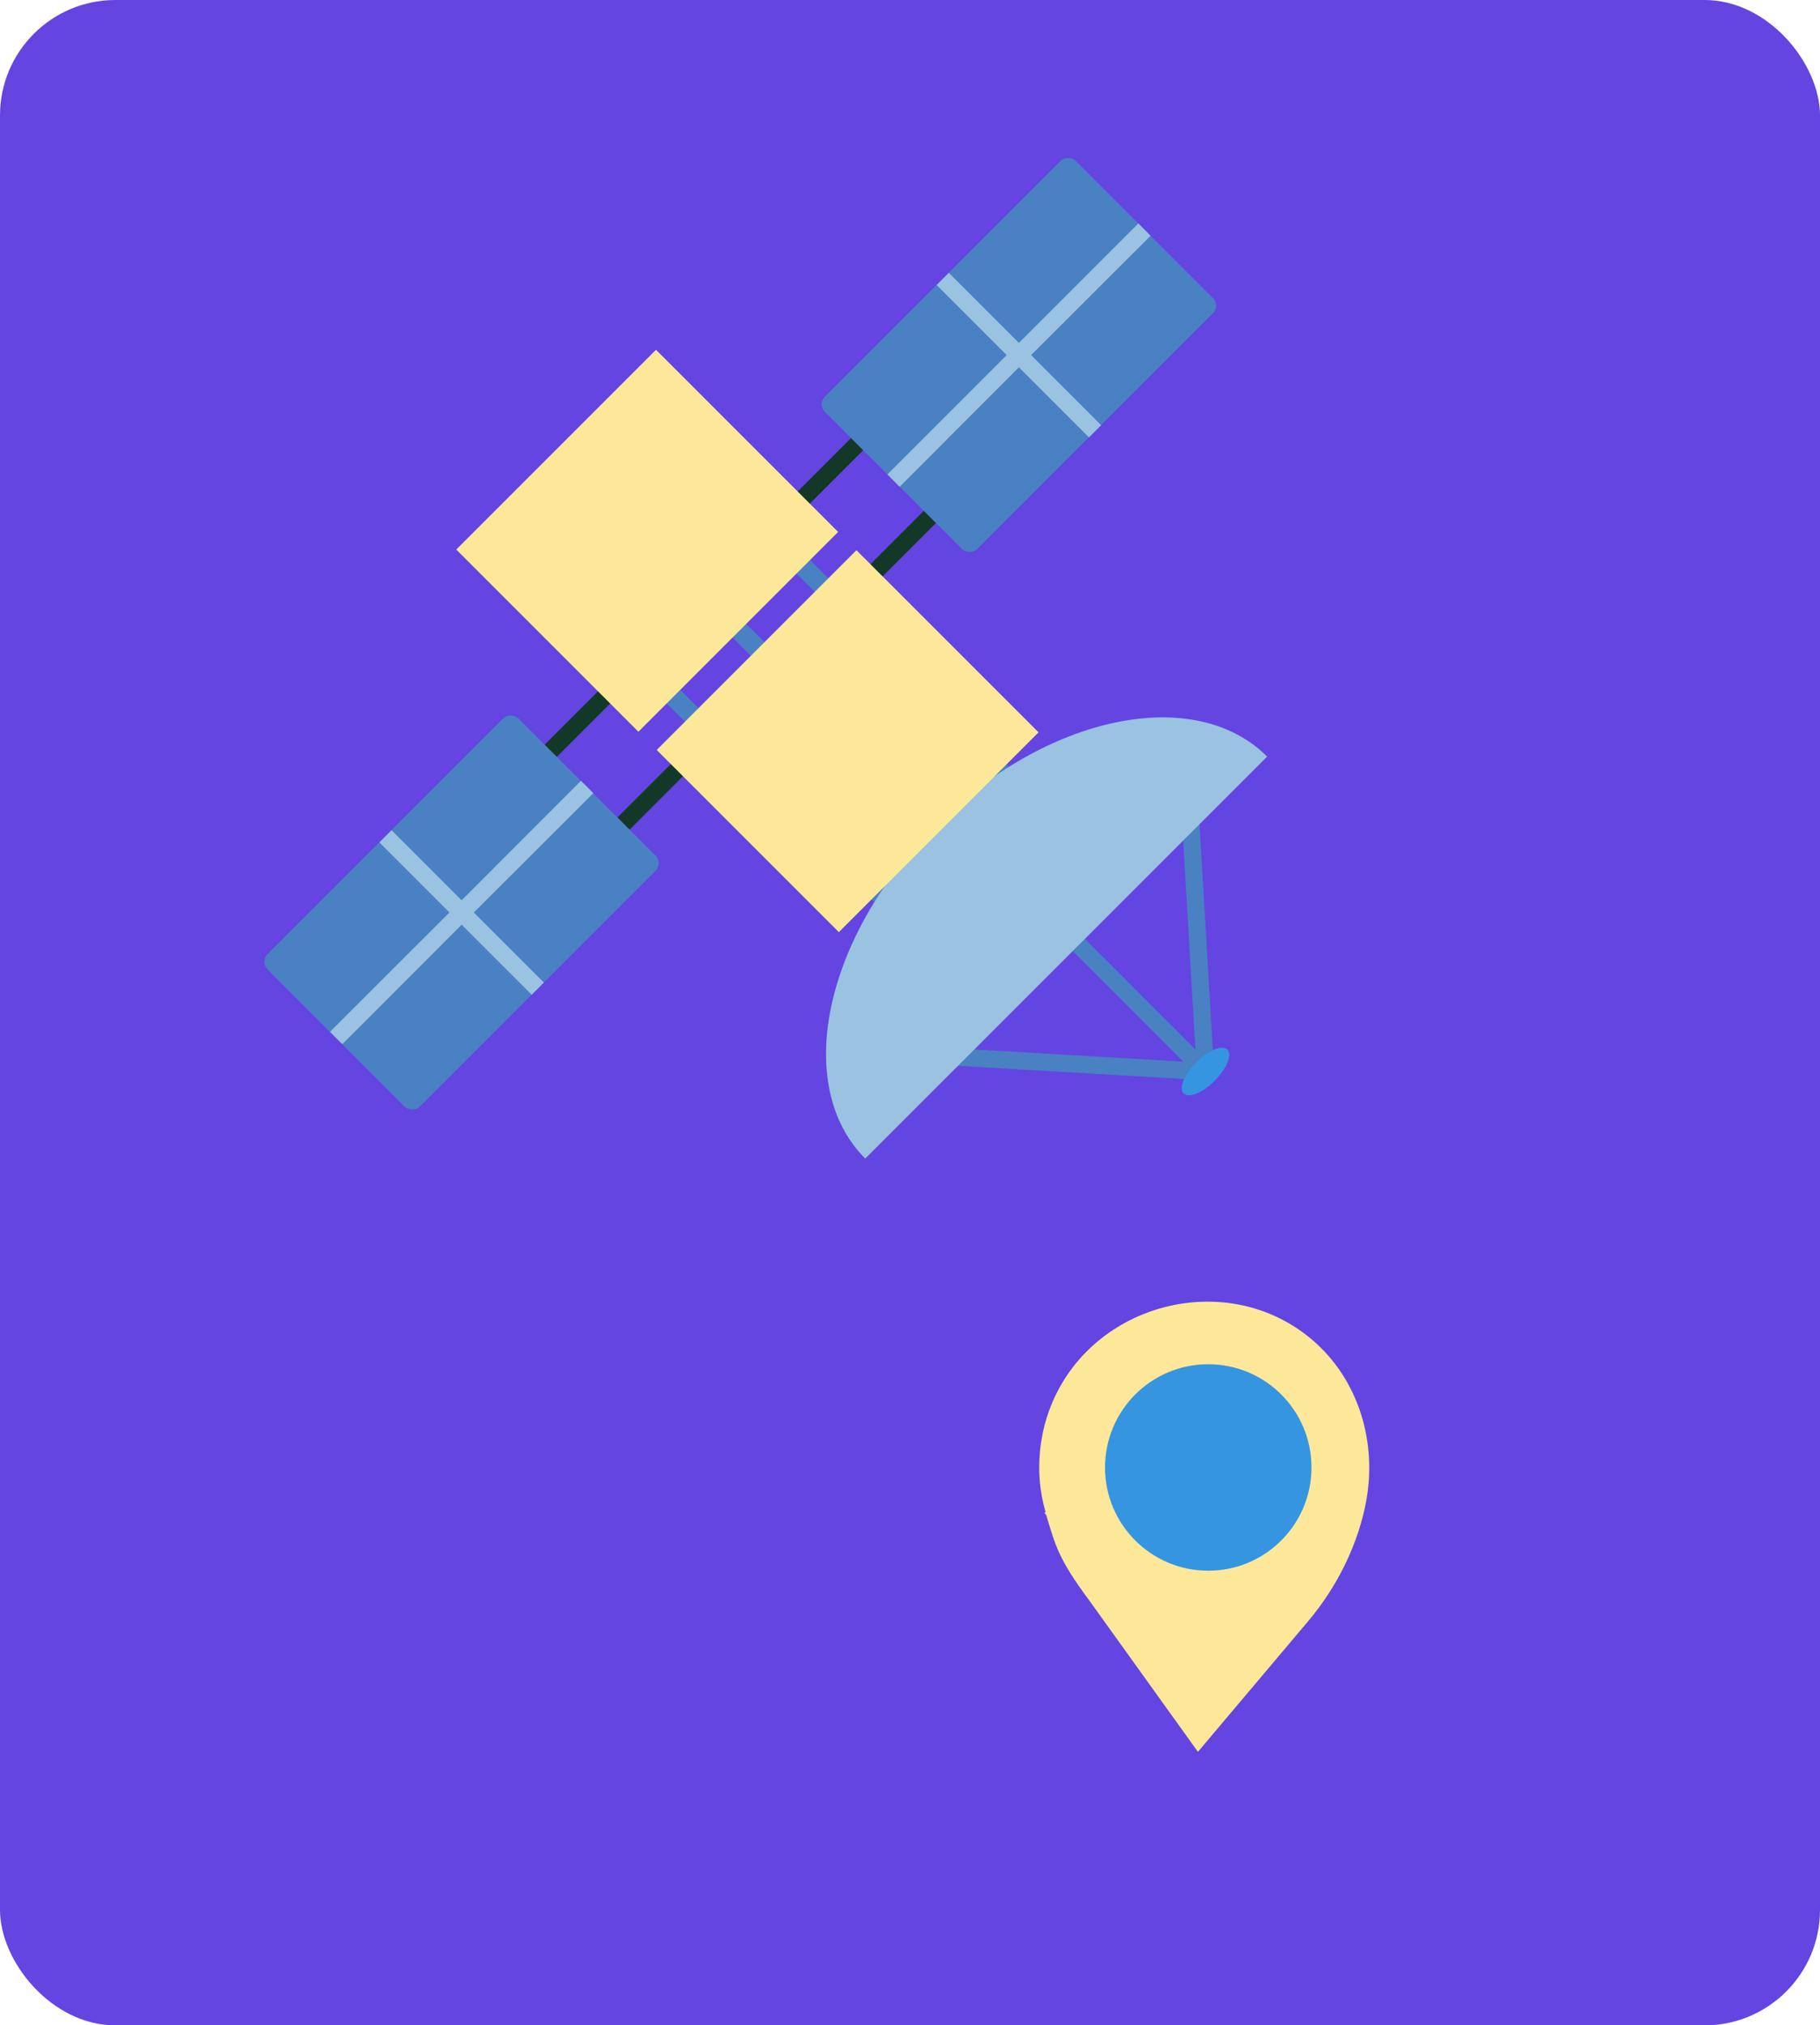 <?xml version="1.0" encoding="UTF-8"?><svg xmlns="http://www.w3.org/2000/svg" viewBox="0 0 107.55 119.66"><defs><style>.d{fill:#fde89a;}.e{fill:#143827;}.f{fill:#3595e0;}.g{fill:#99c3e1;}.h{fill:#6445e1;}.i{fill:#4981c2;}</style></defs><g id="a"/><g id="b"><g id="c"><rect class="h" width="107.55" height="119.66" rx="6.82" ry="6.82"/><g><g><g><path class="e" d="M54.59,30.18l-4.37,4.37c-.2,.2-.2,.52,0,.72,.2,.2,.52,.2,.72,0l4.37-4.37c.2-.2,.2-.52,0-.72s-.52-.2-.72,0Z"/><path class="e" d="M50.29,25.88l-4.37,4.37c-.2,.2-.2,.52,0,.72,.2,.2,.52,.2,.72,0l4.37-4.37c.2-.2,.2-.52,0-.72s-.52-.2-.72,0Z"/></g><rect class="i" x="49.73" y="14.61" width="20.97" height="12.73" rx=".63" ry=".63" transform="translate(2.8 48.72) rotate(-45)"/><polygon class="g" points="60.93 20.98 65.07 25.12 64.35 25.84 60.21 21.7 53.16 28.76 52.44 28.03 59.49 20.98 55.35 16.84 55.35 16.84 56.07 16.12 56.07 16.12 60.21 20.26 67.27 13.2 67.99 13.93 60.93 20.98"/><g><path class="e" d="M32.91,44.71l4.37-4.37c.2-.2,.2-.52,0-.72-.2-.2-.52-.2-.72,0l-4.37,4.37c-.2,.2-.2,.52,0,.72s.52,.2,.72,0Z"/><path class="e" d="M37.21,49.01l4.37-4.37c.2-.2,.2-.52,0-.72-.2-.2-.52-.2-.72,0l-4.37,4.37c-.2,.2-.2,.52,0,.72s.52,.2,.72,0Z"/></g><path class="i" d="M46.1,47.8s.03,.03,.05,.04h0s.04,.03,.06,.05h.02s.03,.03,.05,.04h.01s.04,.03,.07,.04h.02s.03,.02,.05,.03h.02s.05,.02,.07,.03h0s.05,.01,.07,.02h.02s.04,0,.06,.01h.02s.05,0,.08,0h.01s.05,0,.07,0h.03s.04,0,.07,0h.02s.06,0,.09,0h.02s.05,0,.08-.01h.03s.06-.01,.08-.02h.01s.07-.01,.1-.02h.03s.06-.02,.09-.03h.02s.07-.02,.11-.04h.03s.07-.03,.11-.04h.01s.09-.03,.13-.05h.03s.09-.04,.13-.06h.02c.05-.03,.11-.05,.16-.08h.02c.06-.03,.11-.06,.17-.08h.03l.08-.05,.04-.02s.05-.03,.08-.04l.03-.02s.07-.04,.11-.06h.02s.06-.04,.1-.06h.03c.06-.05,.13-.09,.19-.13h.02c.06-.05,.13-.09,.19-.13h.02c.07-.06,.13-.1,.2-.14h.02c.07-.06,.14-.11,.21-.15h.01c.07-.06,.15-.11,.22-.17h0c.07-.06,.14-.11,.22-.17h.02c.07-.07,.14-.12,.21-.18l.02-.02c.07-.05,.13-.11,.2-.17l.02-.02c.11-.09,.22-.19,.33-.29h.01c.09-.09,.17-.17,.26-.25l.02-.02c.07-.07,.15-.14,.22-.21l.04-.04c.06-.06,.13-.13,.19-.19h0c.07-.08,.14-.16,.21-.23h0c.07-.08,.13-.15,.19-.22l.02-.02c.06-.07,.12-.14,.18-.21l.02-.02c.06-.07,.11-.14,.17-.21l.02-.02c.06-.07,.11-.14,.17-.21h.01c.06-.09,.12-.17,.18-.25h0c.06-.09,.11-.17,.17-.25v-.02c.07-.09,.13-.17,.19-.26l.02-.03s.05-.07,.07-.11l.02-.03s.05-.09,.08-.13v-.02c.04-.05,.07-.1,.1-.15h0c.03-.06,.06-.11,.09-.16v-.02c.05-.07,.09-.14,.12-.2h0c.04-.08,.07-.15,.1-.22l.02-.04,.02-.05,.02-.04,.02-.05,.02-.04,.02-.05,.02-.04,.02-.05,.02-.04,.02-.05,.02-.04,.02-.05v-.04l.03-.05v-.04l.03-.05v-.04l.02-.05v-.04l.02-.04v-.04l.02-.04v-.04l.02-.04v-.08l.02-.04v-.08l.02-.04v-.22s.01-.02,.01-.03v-.2l-.02-.03v-.06l-.02-.03v-.03l-.02-.03v-.03l-.02-.03v-.03l-.02-.03v-.03l-.02-.02v-.03l-.03-.02-.02-.03v-.02l-.03-.03v-.02l-.04-.03h-.01s-.03-.04-.04-.06l5.65,5.64s.03,.03,.04,.04h.01l.02,.04v.02l.03,.03v.02l.03,.03v.02l.03,.03v.02l.02,.03v.03l.02,.03v.03l.02,.03v.03l.02,.03v.06l.02,.03v.1l.02,.03v.1s0,.02,0,.03v.22l-.02,.04v.08l-.02,.04v.08l-.02,.04v.04l-.02,.04v.04l-.02,.04v.04l-.02,.04v.04l-.03,.05v.04l-.03,.05v.04l-.03,.05-.02,.04-.02,.05-.02,.04-.02,.05-.02,.04-.02,.05-.02,.04-.02,.05-.02,.04-.02,.05-.02,.04h0c-.03,.07-.07,.14-.1,.21h0c-.03,.08-.07,.14-.11,.21h0v.03c-.04,.05-.06,.1-.09,.15h0c-.03,.06-.06,.11-.09,.16h0v.02s-.06,.09-.09,.13l-.02,.03s-.05,.07-.07,.11v.02h-.02c-.06,.09-.11,.18-.17,.26h0v.02c-.06,.08-.12,.16-.18,.24h0c-.06,.09-.12,.17-.18,.25h-.01c-.06,.09-.11,.16-.17,.23h0v.02c-.07,.07-.12,.14-.18,.21h-.01v.02c-.07,.07-.13,.14-.19,.21h-.01v.02c-.07,.07-.13,.14-.2,.21h0c-.07,.08-.14,.16-.21,.23h0c-.06,.07-.12,.14-.19,.2l-.03,.03h-.01c-.07,.08-.15,.15-.22,.22h-.01v.02c-.1,.08-.18,.16-.27,.24h-.01c-.11,.11-.22,.21-.33,.3h0v.02c-.08,.06-.15,.11-.21,.17l-.02,.02c-.07,.06-.14,.11-.21,.16h-.02c-.07,.07-.14,.12-.22,.18h0c-.07,.06-.15,.11-.22,.16h-.01c-.07,.06-.14,.1-.21,.15h-.02c-.07,.06-.13,.1-.2,.14h-.02c-.06,.06-.13,.09-.19,.13h-.02c-.06,.05-.13,.09-.19,.12h-.02s-.07,.05-.1,.07h-.02s-.08,.05-.11,.07l-.03,.02-.08,.04-.04,.02-.08,.04h-.03c-.06,.04-.11,.07-.17,.09h-.02c-.05,.03-.11,.05-.16,.08h-.02s-.09,.04-.13,.06h-.03s-.09,.04-.13,.05h-.01s-.07,.03-.11,.04h-.03s-.08,.03-.11,.04h-.02s-.06,.02-.09,.03h-.03s-.07,.02-.1,.03h-.01s-.06,.01-.08,.01h-.03s-.05,0-.08,.01h-.02s-.06,0-.09,0h-.02s-.04,0-.07,0c0,0,0,0-.01,0h-.01s-.05,0-.07,0h-.01s-.05,0-.08,0h-.02s-.04,0-.06-.01h-.02s-.05-.01-.07-.02h0s-.05-.01-.07-.02h-.02s-.03-.02-.05-.03h-.02s-.04-.03-.07-.04h-.01s-.04-.03-.05-.04h-.02s-.04-.04-.06-.05h0s-.04-.03-.05-.05h0l-.02-.02-5.65-5.64,.02,.02Z"/><path class="i" d="M49.85,35.87c.22-.22,.22-.58,0-.8l-3.2-3.2c-.22-.22-.58-.22-.8,0-.22,.22-.22,.58,0,.8l3.2,3.2c.22,.22,.58,.22,.8,0Z"/><path class="i" d="M41.86,43.22c.22-.22,.22-.58,0-.8l-3.2-3.2c-.22-.22-.58-.22-.8,0s-.22,.58,0,.8l3.2,3.2c.22,.22,.58,.22,.8,0Z"/><path class="i" d="M45.16,38.73c.22-.22,.22-.58,0-.8l-3.2-3.2c-.22-.22-.58-.22-.8,0-.22,.22-.22,.58,0,.8l3.2,3.2c.22,.22,.58,.22,.8,0Z"/><rect class="i" x="16.79" y="47.54" width="20.97" height="12.73" rx=".63" ry=".63" transform="translate(-30.13 35.08) rotate(-45)"/><polygon class="g" points="26.56 53.91 22.42 49.77 23.14 49.05 27.28 53.19 34.33 46.13 35.06 46.86 28 53.91 32.14 58.05 32.14 58.05 31.42 58.77 31.42 58.77 27.28 54.63 20.23 61.69 19.5 60.96 26.56 53.91"/><g><path class="i" d="M71.59,63.67c.09-.09,.14-.2,.15-.33,.02-.28-.2-.52-.48-.54l-16.63-.97c-.28-.02-.52,.2-.54,.48-.02,.28,.2,.52,.48,.54l16.63,.97c.15,0,.29-.05,.39-.15Z"/><path class="i" d="M71.59,63.67c.1-.1,.16-.24,.15-.39l-.98-16.68c-.02-.28-.26-.5-.54-.48-.28,.02-.5,.26-.48,.54l.98,16.68c.02,.28,.26,.5,.54,.48,.13,0,.25-.06,.33-.15Z"/><path class="i" d="M71.59,63.67c.2-.2,.2-.52,0-.72l-9.6-9.6c-.2-.2-.52-.2-.72,0s-.2,.52,0,.72l9.6,9.6c.2,.2,.52,.2,.72,0Z"/><path class="f" d="M69.94,64.6c.3,.3,1.13-.03,1.84-.75,.72-.72,1.05-1.54,.75-1.84s-1.13,.03-1.84,.75c-.72,.72-1.05,1.54-.75,1.84Z"/><path class="g" d="M51.13,68.45c-4.29-4.29-2.45-13.08,4.11-19.64,6.56-6.56,15.35-8.4,19.64-4.11"/></g></g><rect class="d" x="29.9" y="24.34" width="16.69" height="15.22" transform="translate(-11.39 36.4) rotate(-45)"/><rect class="d" x="41.74" y="36.18" width="16.69" height="15.22" transform="translate(-16.29 48.24) rotate(-45)"/></g><g><path class="d" d="M80.76,88.53c.61-3.59-.61-7.34-3.52-9.62-4.97-3.89-12.53-1.87-15.02,3.87-.54,1.24-.81,2.58-.81,3.93,0,.91,.14,1.8,.38,2.64-.05,0-.08,0-.08-.01l.12,.19c.53,1.75,.71,2.57,2.52,5l6.44,8.97,6.54-7.75c1.7-2.02,2.98-4.59,3.43-7.22Z"/><path class="f" d="M77.5,86.68c.01,3.37-2.71,6.11-6.08,6.12-3.37,.01-6.11-2.71-6.12-6.08-.01-3.37,2.71-6.11,6.08-6.12,3.37-.01,6.11,2.71,6.12,6.08Z"/></g></g></g></svg>
